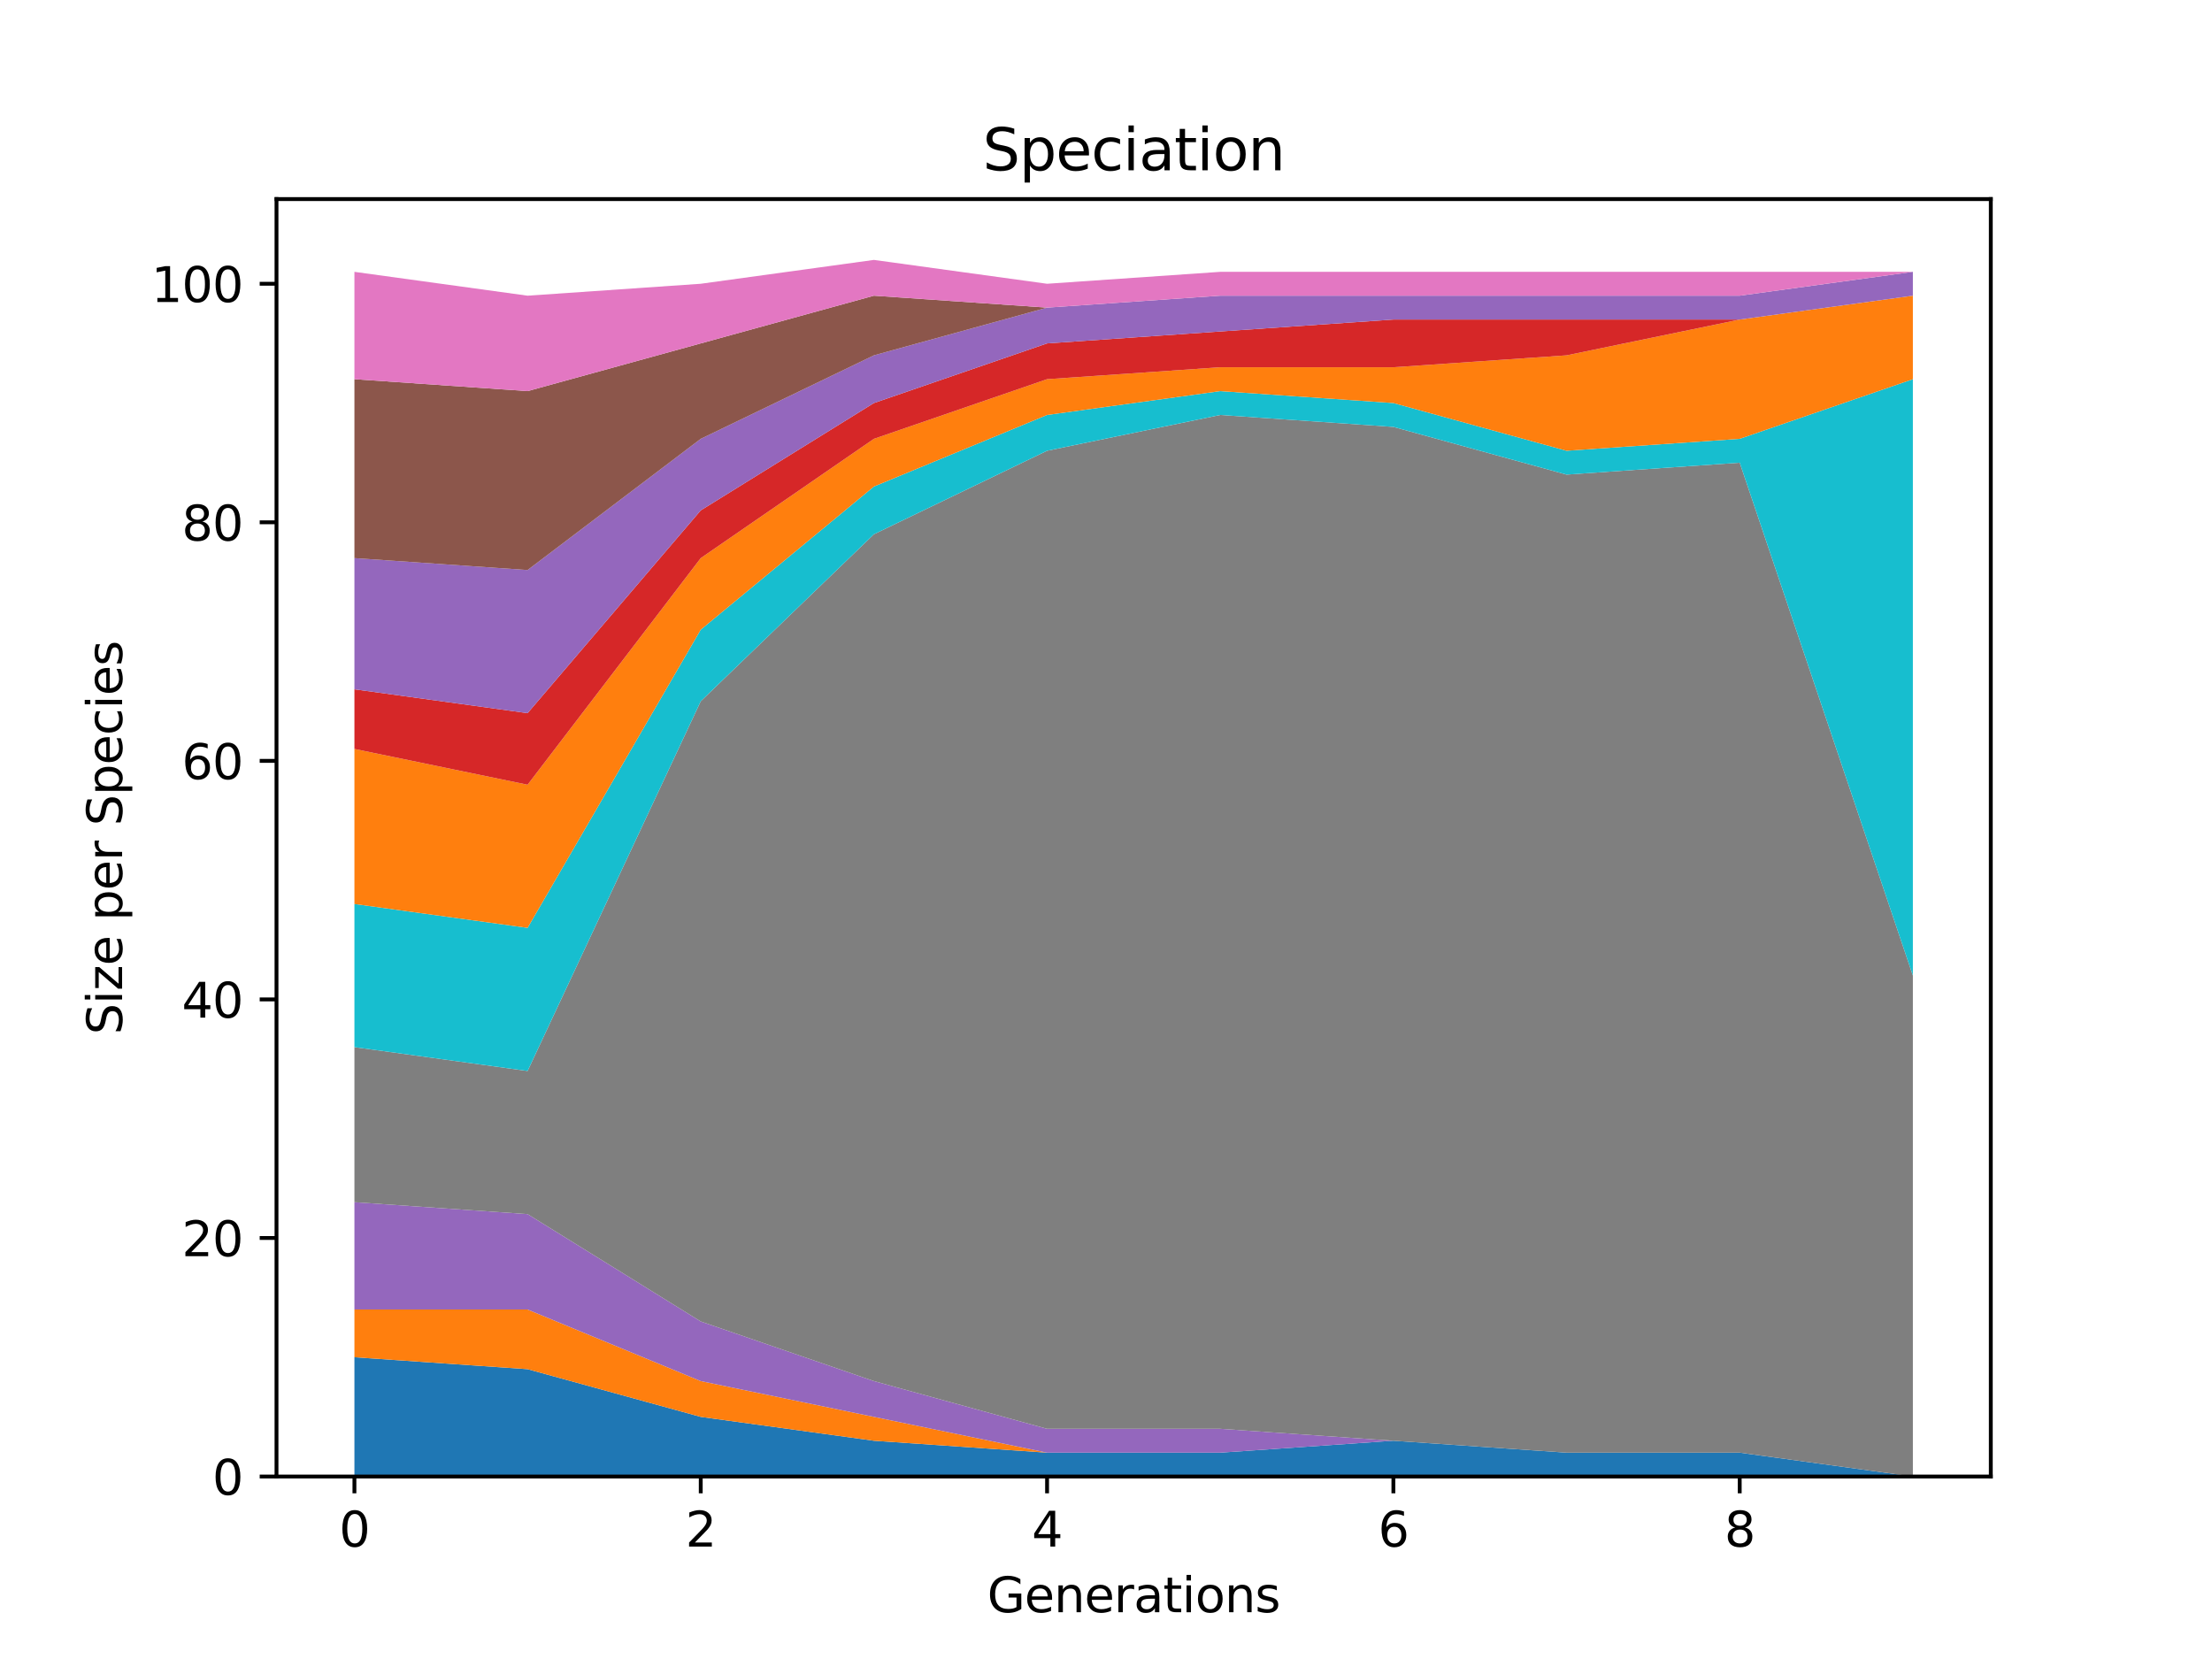 <?xml version="1.0" encoding="utf-8" standalone="no"?>
<!DOCTYPE svg PUBLIC "-//W3C//DTD SVG 1.1//EN"
  "http://www.w3.org/Graphics/SVG/1.1/DTD/svg11.dtd">
<svg xmlns:xlink="http://www.w3.org/1999/xlink" width="460.8pt" height="345.6pt" viewBox="0 0 460.8 345.6" xmlns="http://www.w3.org/2000/svg" version="1.1">
 <defs>
  <style type="text/css">*{stroke-linejoin: round; stroke-linecap: butt}</style>
 </defs>
 <g id="figure_1">
  <g id="patch_1">
   <path d="M 0 345.6 
L 460.8 345.6 
L 460.8 0 
L 0 0 
z
" style="fill: #ffffff"/>
  </g>
  <g id="axes_1">
   <g id="patch_2">
    <path d="M 57.6 307.584 
L 414.72 307.584 
L 414.72 41.472 
L 57.6 41.472 
z
" style="fill: #ffffff"/>
   </g>
   <g id="PolyCollection_1">
    <path d="M 73.833 282.737 
L 73.833 307.584 
L 109.905 307.584 
L 145.978 307.584 
L 182.051 307.584 
L 218.124 307.584 
L 254.196 307.584 
L 290.269 307.584 
L 326.342 307.584 
L 362.415 307.584 
L 398.487 307.584 
L 398.487 307.584 
L 398.487 307.584 
L 362.415 302.615 
L 326.342 302.615 
L 290.269 300.13 
L 254.196 302.615 
L 218.124 302.615 
L 182.051 300.13 
L 145.978 295.16 
L 109.905 285.222 
L 73.833 282.737 
z
" clip-path="url(#pde1d41dc38)" style="fill: #1f77b4"/>
   </g>
   <g id="PolyCollection_2">
    <path d="M 73.833 272.798 
L 73.833 282.737 
L 109.905 285.222 
L 145.978 295.16 
L 182.051 300.13 
L 218.124 302.615 
L 254.196 302.615 
L 290.269 300.13 
L 326.342 302.615 
L 362.415 302.615 
L 398.487 307.584 
L 398.487 307.584 
L 398.487 307.584 
L 362.415 302.615 
L 326.342 302.615 
L 290.269 300.13 
L 254.196 302.615 
L 218.124 302.615 
L 182.051 295.16 
L 145.978 287.706 
L 109.905 272.798 
L 73.833 272.798 
z
" clip-path="url(#pde1d41dc38)" style="fill: #ff7f0e"/>
   </g>
   <g id="PolyCollection_3">
    <path d="M 73.833 272.798 
L 73.833 272.798 
L 109.905 272.798 
L 145.978 287.706 
L 182.051 295.16 
L 218.124 302.615 
L 254.196 302.615 
L 290.269 300.13 
L 326.342 302.615 
L 362.415 302.615 
L 398.487 307.584 
L 398.487 307.584 
L 398.487 307.584 
L 362.415 302.615 
L 326.342 302.615 
L 290.269 300.13 
L 254.196 302.615 
L 218.124 302.615 
L 182.051 295.16 
L 145.978 287.706 
L 109.905 272.798 
L 73.833 272.798 
z
" clip-path="url(#pde1d41dc38)" style="fill: #2ca02c"/>
   </g>
   <g id="PolyCollection_4">
    <path d="M 73.833 272.798 
L 73.833 272.798 
L 109.905 272.798 
L 145.978 287.706 
L 182.051 295.16 
L 218.124 302.615 
L 254.196 302.615 
L 290.269 300.13 
L 326.342 302.615 
L 362.415 302.615 
L 398.487 307.584 
L 398.487 307.584 
L 398.487 307.584 
L 362.415 302.615 
L 326.342 302.615 
L 290.269 300.13 
L 254.196 302.615 
L 218.124 302.615 
L 182.051 295.16 
L 145.978 287.706 
L 109.905 272.798 
L 73.833 272.798 
z
" clip-path="url(#pde1d41dc38)" style="fill: #d62728"/>
   </g>
   <g id="PolyCollection_5">
    <path d="M 73.833 250.436 
L 73.833 272.798 
L 109.905 272.798 
L 145.978 287.706 
L 182.051 295.16 
L 218.124 302.615 
L 254.196 302.615 
L 290.269 300.13 
L 326.342 302.615 
L 362.415 302.615 
L 398.487 307.584 
L 398.487 307.584 
L 398.487 307.584 
L 362.415 302.615 
L 326.342 302.615 
L 290.269 300.13 
L 254.196 297.645 
L 218.124 297.645 
L 182.051 287.706 
L 145.978 275.283 
L 109.905 252.92 
L 73.833 250.436 
z
" clip-path="url(#pde1d41dc38)" style="fill: #9467bd"/>
   </g>
   <g id="PolyCollection_6">
    <path d="M 73.833 250.436 
L 73.833 250.436 
L 109.905 252.92 
L 145.978 275.283 
L 182.051 287.706 
L 218.124 297.645 
L 254.196 297.645 
L 290.269 300.13 
L 326.342 302.615 
L 362.415 302.615 
L 398.487 307.584 
L 398.487 307.584 
L 398.487 307.584 
L 362.415 302.615 
L 326.342 302.615 
L 290.269 300.13 
L 254.196 297.645 
L 218.124 297.645 
L 182.051 287.706 
L 145.978 275.283 
L 109.905 252.92 
L 73.833 250.436 
z
" clip-path="url(#pde1d41dc38)" style="fill: #8c564b"/>
   </g>
   <g id="PolyCollection_7">
    <path d="M 73.833 250.436 
L 73.833 250.436 
L 109.905 252.92 
L 145.978 275.283 
L 182.051 287.706 
L 218.124 297.645 
L 254.196 297.645 
L 290.269 300.13 
L 326.342 302.615 
L 362.415 302.615 
L 398.487 307.584 
L 398.487 307.584 
L 398.487 307.584 
L 362.415 302.615 
L 326.342 302.615 
L 290.269 300.13 
L 254.196 297.645 
L 218.124 297.645 
L 182.051 287.706 
L 145.978 275.283 
L 109.905 252.92 
L 73.833 250.436 
z
" clip-path="url(#pde1d41dc38)" style="fill: #e377c2"/>
   </g>
   <g id="PolyCollection_8">
    <path d="M 73.833 218.135 
L 73.833 250.436 
L 109.905 252.92 
L 145.978 275.283 
L 182.051 287.706 
L 218.124 297.645 
L 254.196 297.645 
L 290.269 300.13 
L 326.342 302.615 
L 362.415 302.615 
L 398.487 307.584 
L 398.487 203.226 
L 398.487 203.226 
L 362.415 96.384 
L 326.342 98.869 
L 290.269 88.93 
L 254.196 86.445 
L 218.124 93.899 
L 182.051 111.292 
L 145.978 146.078 
L 109.905 223.104 
L 73.833 218.135 
z
" clip-path="url(#pde1d41dc38)" style="fill: #7f7f7f"/>
   </g>
   <g id="PolyCollection_9">
    <path d="M 73.833 218.135 
L 73.833 218.135 
L 109.905 223.104 
L 145.978 146.078 
L 182.051 111.292 
L 218.124 93.899 
L 254.196 86.445 
L 290.269 88.93 
L 326.342 98.869 
L 362.415 96.384 
L 398.487 203.226 
L 398.487 203.226 
L 398.487 203.226 
L 362.415 96.384 
L 326.342 98.869 
L 290.269 88.93 
L 254.196 86.445 
L 218.124 93.899 
L 182.051 111.292 
L 145.978 146.078 
L 109.905 223.104 
L 73.833 218.135 
z
" clip-path="url(#pde1d41dc38)" style="fill: #bcbd22"/>
   </g>
   <g id="PolyCollection_10">
    <path d="M 73.833 188.318 
L 73.833 218.135 
L 109.905 223.104 
L 145.978 146.078 
L 182.051 111.292 
L 218.124 93.899 
L 254.196 86.445 
L 290.269 88.93 
L 326.342 98.869 
L 362.415 96.384 
L 398.487 203.226 
L 398.487 78.991 
L 398.487 78.991 
L 362.415 91.415 
L 326.342 93.899 
L 290.269 83.96 
L 254.196 81.476 
L 218.124 86.445 
L 182.051 101.353 
L 145.978 131.17 
L 109.905 193.288 
L 73.833 188.318 
z
" clip-path="url(#pde1d41dc38)" style="fill: #17becf"/>
   </g>
   <g id="PolyCollection_11">
    <path d="M 73.833 188.318 
L 73.833 188.318 
L 109.905 193.288 
L 145.978 131.17 
L 182.051 101.353 
L 218.124 86.445 
L 254.196 81.476 
L 290.269 83.96 
L 326.342 93.899 
L 362.415 91.415 
L 398.487 78.991 
L 398.487 78.991 
L 398.487 78.991 
L 362.415 91.415 
L 326.342 93.899 
L 290.269 83.96 
L 254.196 81.476 
L 218.124 86.445 
L 182.051 101.353 
L 145.978 131.17 
L 109.905 193.288 
L 73.833 188.318 
z
" clip-path="url(#pde1d41dc38)" style="fill: #1f77b4"/>
   </g>
   <g id="PolyCollection_12">
    <path d="M 73.833 156.017 
L 73.833 188.318 
L 109.905 193.288 
L 145.978 131.17 
L 182.051 101.353 
L 218.124 86.445 
L 254.196 81.476 
L 290.269 83.96 
L 326.342 93.899 
L 362.415 91.415 
L 398.487 78.991 
L 398.487 61.598 
L 398.487 61.598 
L 362.415 66.568 
L 326.342 74.022 
L 290.269 76.506 
L 254.196 76.506 
L 218.124 78.991 
L 182.051 91.415 
L 145.978 116.262 
L 109.905 163.471 
L 73.833 156.017 
z
" clip-path="url(#pde1d41dc38)" style="fill: #ff7f0e"/>
   </g>
   <g id="PolyCollection_13">
    <path d="M 73.833 156.017 
L 73.833 156.017 
L 109.905 163.471 
L 145.978 116.262 
L 182.051 91.415 
L 218.124 78.991 
L 254.196 76.506 
L 290.269 76.506 
L 326.342 74.022 
L 362.415 66.568 
L 398.487 61.598 
L 398.487 61.598 
L 398.487 61.598 
L 362.415 66.568 
L 326.342 74.022 
L 290.269 76.506 
L 254.196 76.506 
L 218.124 78.991 
L 182.051 91.415 
L 145.978 116.262 
L 109.905 163.471 
L 73.833 156.017 
z
" clip-path="url(#pde1d41dc38)" style="fill: #2ca02c"/>
   </g>
   <g id="PolyCollection_14">
    <path d="M 73.833 143.593 
L 73.833 156.017 
L 109.905 163.471 
L 145.978 116.262 
L 182.051 91.415 
L 218.124 78.991 
L 254.196 76.506 
L 290.269 76.506 
L 326.342 74.022 
L 362.415 66.568 
L 398.487 61.598 
L 398.487 61.598 
L 398.487 61.598 
L 362.415 66.568 
L 326.342 66.568 
L 290.269 66.568 
L 254.196 69.052 
L 218.124 71.537 
L 182.051 83.96 
L 145.978 106.323 
L 109.905 148.563 
L 73.833 143.593 
z
" clip-path="url(#pde1d41dc38)" style="fill: #d62728"/>
   </g>
   <g id="PolyCollection_15">
    <path d="M 73.833 116.262 
L 73.833 143.593 
L 109.905 148.563 
L 145.978 106.323 
L 182.051 83.96 
L 218.124 71.537 
L 254.196 69.052 
L 290.269 66.568 
L 326.342 66.568 
L 362.415 66.568 
L 398.487 61.598 
L 398.487 56.629 
L 398.487 56.629 
L 362.415 61.598 
L 326.342 61.598 
L 290.269 61.598 
L 254.196 61.598 
L 218.124 64.083 
L 182.051 74.022 
L 145.978 91.415 
L 109.905 118.746 
L 73.833 116.262 
z
" clip-path="url(#pde1d41dc38)" style="fill: #9467bd"/>
   </g>
   <g id="PolyCollection_16">
    <path d="M 73.833 78.991 
L 73.833 116.262 
L 109.905 118.746 
L 145.978 91.415 
L 182.051 74.022 
L 218.124 64.083 
L 254.196 61.598 
L 290.269 61.598 
L 326.342 61.598 
L 362.415 61.598 
L 398.487 56.629 
L 398.487 56.629 
L 398.487 56.629 
L 362.415 61.598 
L 326.342 61.598 
L 290.269 61.598 
L 254.196 61.598 
L 218.124 64.083 
L 182.051 61.598 
L 145.978 71.537 
L 109.905 81.476 
L 73.833 78.991 
z
" clip-path="url(#pde1d41dc38)" style="fill: #8c564b"/>
   </g>
   <g id="PolyCollection_17">
    <path d="M 73.833 56.629 
L 73.833 78.991 
L 109.905 81.476 
L 145.978 71.537 
L 182.051 61.598 
L 218.124 64.083 
L 254.196 61.598 
L 290.269 61.598 
L 326.342 61.598 
L 362.415 61.598 
L 398.487 56.629 
L 398.487 56.629 
L 398.487 56.629 
L 362.415 56.629 
L 326.342 56.629 
L 290.269 56.629 
L 254.196 56.629 
L 218.124 59.113 
L 182.051 54.144 
L 145.978 59.113 
L 109.905 61.598 
L 73.833 56.629 
z
" clip-path="url(#pde1d41dc38)" style="fill: #e377c2"/>
   </g>
   <g id="matplotlib.axis_1">
    <g id="xtick_1">
     <g id="line2d_1">
      <defs>
       <path id="m103051c67c" d="M 0 0 
L 0 3.5 
" style="stroke: #000000; stroke-width: 0.8"/>
      </defs>
      <g>
       <use xlink:href="#m103051c67c" x="73.833" y="307.584" style="stroke: #000000; stroke-width: 0.8"/>
      </g>
     </g>
     <g id="text_1">
      <!-- 0 -->
      <g transform="translate(70.651 322.182) scale(0.1 -0.1)">
       <defs>
        <path id="DejaVuSans-30" d="M 2034 4250 
Q 1547 4250 1301 3770 
Q 1056 3291 1056 2328 
Q 1056 1369 1301 889 
Q 1547 409 2034 409 
Q 2525 409 2770 889 
Q 3016 1369 3016 2328 
Q 3016 3291 2770 3770 
Q 2525 4250 2034 4250 
z
M 2034 4750 
Q 2819 4750 3233 4129 
Q 3647 3509 3647 2328 
Q 3647 1150 3233 529 
Q 2819 -91 2034 -91 
Q 1250 -91 836 529 
Q 422 1150 422 2328 
Q 422 3509 836 4129 
Q 1250 4750 2034 4750 
z
" transform="scale(0.016)"/>
       </defs>
       <use xlink:href="#DejaVuSans-30"/>
      </g>
     </g>
    </g>
    <g id="xtick_2">
     <g id="line2d_2">
      <g>
       <use xlink:href="#m103051c67c" x="145.978" y="307.584" style="stroke: #000000; stroke-width: 0.8"/>
      </g>
     </g>
     <g id="text_2">
      <!-- 2 -->
      <g transform="translate(142.797 322.182) scale(0.1 -0.1)">
       <defs>
        <path id="DejaVuSans-32" d="M 1228 531 
L 3431 531 
L 3431 0 
L 469 0 
L 469 531 
Q 828 903 1448 1529 
Q 2069 2156 2228 2338 
Q 2531 2678 2651 2914 
Q 2772 3150 2772 3378 
Q 2772 3750 2511 3984 
Q 2250 4219 1831 4219 
Q 1534 4219 1204 4116 
Q 875 4013 500 3803 
L 500 4441 
Q 881 4594 1212 4672 
Q 1544 4750 1819 4750 
Q 2544 4750 2975 4387 
Q 3406 4025 3406 3419 
Q 3406 3131 3298 2873 
Q 3191 2616 2906 2266 
Q 2828 2175 2409 1742 
Q 1991 1309 1228 531 
z
" transform="scale(0.016)"/>
       </defs>
       <use xlink:href="#DejaVuSans-32"/>
      </g>
     </g>
    </g>
    <g id="xtick_3">
     <g id="line2d_3">
      <g>
       <use xlink:href="#m103051c67c" x="218.124" y="307.584" style="stroke: #000000; stroke-width: 0.8"/>
      </g>
     </g>
     <g id="text_3">
      <!-- 4 -->
      <g transform="translate(214.942 322.182) scale(0.1 -0.1)">
       <defs>
        <path id="DejaVuSans-34" d="M 2419 4116 
L 825 1625 
L 2419 1625 
L 2419 4116 
z
M 2253 4666 
L 3047 4666 
L 3047 1625 
L 3713 1625 
L 3713 1100 
L 3047 1100 
L 3047 0 
L 2419 0 
L 2419 1100 
L 313 1100 
L 313 1709 
L 2253 4666 
z
" transform="scale(0.016)"/>
       </defs>
       <use xlink:href="#DejaVuSans-34"/>
      </g>
     </g>
    </g>
    <g id="xtick_4">
     <g id="line2d_4">
      <g>
       <use xlink:href="#m103051c67c" x="290.269" y="307.584" style="stroke: #000000; stroke-width: 0.8"/>
      </g>
     </g>
     <g id="text_4">
      <!-- 6 -->
      <g transform="translate(287.088 322.182) scale(0.1 -0.1)">
       <defs>
        <path id="DejaVuSans-36" d="M 2113 2584 
Q 1688 2584 1439 2293 
Q 1191 2003 1191 1497 
Q 1191 994 1439 701 
Q 1688 409 2113 409 
Q 2538 409 2786 701 
Q 3034 994 3034 1497 
Q 3034 2003 2786 2293 
Q 2538 2584 2113 2584 
z
M 3366 4563 
L 3366 3988 
Q 3128 4100 2886 4159 
Q 2644 4219 2406 4219 
Q 1781 4219 1451 3797 
Q 1122 3375 1075 2522 
Q 1259 2794 1537 2939 
Q 1816 3084 2150 3084 
Q 2853 3084 3261 2657 
Q 3669 2231 3669 1497 
Q 3669 778 3244 343 
Q 2819 -91 2113 -91 
Q 1303 -91 875 529 
Q 447 1150 447 2328 
Q 447 3434 972 4092 
Q 1497 4750 2381 4750 
Q 2619 4750 2861 4703 
Q 3103 4656 3366 4563 
z
" transform="scale(0.016)"/>
       </defs>
       <use xlink:href="#DejaVuSans-36"/>
      </g>
     </g>
    </g>
    <g id="xtick_5">
     <g id="line2d_5">
      <g>
       <use xlink:href="#m103051c67c" x="362.415" y="307.584" style="stroke: #000000; stroke-width: 0.8"/>
      </g>
     </g>
     <g id="text_5">
      <!-- 8 -->
      <g transform="translate(359.233 322.182) scale(0.1 -0.1)">
       <defs>
        <path id="DejaVuSans-38" d="M 2034 2216 
Q 1584 2216 1326 1975 
Q 1069 1734 1069 1313 
Q 1069 891 1326 650 
Q 1584 409 2034 409 
Q 2484 409 2743 651 
Q 3003 894 3003 1313 
Q 3003 1734 2745 1975 
Q 2488 2216 2034 2216 
z
M 1403 2484 
Q 997 2584 770 2862 
Q 544 3141 544 3541 
Q 544 4100 942 4425 
Q 1341 4750 2034 4750 
Q 2731 4750 3128 4425 
Q 3525 4100 3525 3541 
Q 3525 3141 3298 2862 
Q 3072 2584 2669 2484 
Q 3125 2378 3379 2068 
Q 3634 1759 3634 1313 
Q 3634 634 3220 271 
Q 2806 -91 2034 -91 
Q 1263 -91 848 271 
Q 434 634 434 1313 
Q 434 1759 690 2068 
Q 947 2378 1403 2484 
z
M 1172 3481 
Q 1172 3119 1398 2916 
Q 1625 2713 2034 2713 
Q 2441 2713 2670 2916 
Q 2900 3119 2900 3481 
Q 2900 3844 2670 4047 
Q 2441 4250 2034 4250 
Q 1625 4250 1398 4047 
Q 1172 3844 1172 3481 
z
" transform="scale(0.016)"/>
       </defs>
       <use xlink:href="#DejaVuSans-38"/>
      </g>
     </g>
    </g>
    <g id="text_6">
     <!-- Generations -->
     <g transform="translate(205.662 335.861) scale(0.1 -0.1)">
      <defs>
       <path id="DejaVuSans-47" d="M 3809 666 
L 3809 1919 
L 2778 1919 
L 2778 2438 
L 4434 2438 
L 4434 434 
Q 4069 175 3628 42 
Q 3188 -91 2688 -91 
Q 1594 -91 976 548 
Q 359 1188 359 2328 
Q 359 3472 976 4111 
Q 1594 4750 2688 4750 
Q 3144 4750 3555 4637 
Q 3966 4525 4313 4306 
L 4313 3634 
Q 3963 3931 3569 4081 
Q 3175 4231 2741 4231 
Q 1884 4231 1454 3753 
Q 1025 3275 1025 2328 
Q 1025 1384 1454 906 
Q 1884 428 2741 428 
Q 3075 428 3337 486 
Q 3600 544 3809 666 
z
" transform="scale(0.016)"/>
       <path id="DejaVuSans-65" d="M 3597 1894 
L 3597 1613 
L 953 1613 
Q 991 1019 1311 708 
Q 1631 397 2203 397 
Q 2534 397 2845 478 
Q 3156 559 3463 722 
L 3463 178 
Q 3153 47 2828 -22 
Q 2503 -91 2169 -91 
Q 1331 -91 842 396 
Q 353 884 353 1716 
Q 353 2575 817 3079 
Q 1281 3584 2069 3584 
Q 2775 3584 3186 3129 
Q 3597 2675 3597 1894 
z
M 3022 2063 
Q 3016 2534 2758 2815 
Q 2500 3097 2075 3097 
Q 1594 3097 1305 2825 
Q 1016 2553 972 2059 
L 3022 2063 
z
" transform="scale(0.016)"/>
       <path id="DejaVuSans-6e" d="M 3513 2113 
L 3513 0 
L 2938 0 
L 2938 2094 
Q 2938 2591 2744 2837 
Q 2550 3084 2163 3084 
Q 1697 3084 1428 2787 
Q 1159 2491 1159 1978 
L 1159 0 
L 581 0 
L 581 3500 
L 1159 3500 
L 1159 2956 
Q 1366 3272 1645 3428 
Q 1925 3584 2291 3584 
Q 2894 3584 3203 3211 
Q 3513 2838 3513 2113 
z
" transform="scale(0.016)"/>
       <path id="DejaVuSans-72" d="M 2631 2963 
Q 2534 3019 2420 3045 
Q 2306 3072 2169 3072 
Q 1681 3072 1420 2755 
Q 1159 2438 1159 1844 
L 1159 0 
L 581 0 
L 581 3500 
L 1159 3500 
L 1159 2956 
Q 1341 3275 1631 3429 
Q 1922 3584 2338 3584 
Q 2397 3584 2469 3576 
Q 2541 3569 2628 3553 
L 2631 2963 
z
" transform="scale(0.016)"/>
       <path id="DejaVuSans-61" d="M 2194 1759 
Q 1497 1759 1228 1600 
Q 959 1441 959 1056 
Q 959 750 1161 570 
Q 1363 391 1709 391 
Q 2188 391 2477 730 
Q 2766 1069 2766 1631 
L 2766 1759 
L 2194 1759 
z
M 3341 1997 
L 3341 0 
L 2766 0 
L 2766 531 
Q 2569 213 2275 61 
Q 1981 -91 1556 -91 
Q 1019 -91 701 211 
Q 384 513 384 1019 
Q 384 1609 779 1909 
Q 1175 2209 1959 2209 
L 2766 2209 
L 2766 2266 
Q 2766 2663 2505 2880 
Q 2244 3097 1772 3097 
Q 1472 3097 1187 3025 
Q 903 2953 641 2809 
L 641 3341 
Q 956 3463 1253 3523 
Q 1550 3584 1831 3584 
Q 2591 3584 2966 3190 
Q 3341 2797 3341 1997 
z
" transform="scale(0.016)"/>
       <path id="DejaVuSans-74" d="M 1172 4494 
L 1172 3500 
L 2356 3500 
L 2356 3053 
L 1172 3053 
L 1172 1153 
Q 1172 725 1289 603 
Q 1406 481 1766 481 
L 2356 481 
L 2356 0 
L 1766 0 
Q 1100 0 847 248 
Q 594 497 594 1153 
L 594 3053 
L 172 3053 
L 172 3500 
L 594 3500 
L 594 4494 
L 1172 4494 
z
" transform="scale(0.016)"/>
       <path id="DejaVuSans-69" d="M 603 3500 
L 1178 3500 
L 1178 0 
L 603 0 
L 603 3500 
z
M 603 4863 
L 1178 4863 
L 1178 4134 
L 603 4134 
L 603 4863 
z
" transform="scale(0.016)"/>
       <path id="DejaVuSans-6f" d="M 1959 3097 
Q 1497 3097 1228 2736 
Q 959 2375 959 1747 
Q 959 1119 1226 758 
Q 1494 397 1959 397 
Q 2419 397 2687 759 
Q 2956 1122 2956 1747 
Q 2956 2369 2687 2733 
Q 2419 3097 1959 3097 
z
M 1959 3584 
Q 2709 3584 3137 3096 
Q 3566 2609 3566 1747 
Q 3566 888 3137 398 
Q 2709 -91 1959 -91 
Q 1206 -91 779 398 
Q 353 888 353 1747 
Q 353 2609 779 3096 
Q 1206 3584 1959 3584 
z
" transform="scale(0.016)"/>
       <path id="DejaVuSans-73" d="M 2834 3397 
L 2834 2853 
Q 2591 2978 2328 3040 
Q 2066 3103 1784 3103 
Q 1356 3103 1142 2972 
Q 928 2841 928 2578 
Q 928 2378 1081 2264 
Q 1234 2150 1697 2047 
L 1894 2003 
Q 2506 1872 2764 1633 
Q 3022 1394 3022 966 
Q 3022 478 2636 193 
Q 2250 -91 1575 -91 
Q 1294 -91 989 -36 
Q 684 19 347 128 
L 347 722 
Q 666 556 975 473 
Q 1284 391 1588 391 
Q 1994 391 2212 530 
Q 2431 669 2431 922 
Q 2431 1156 2273 1281 
Q 2116 1406 1581 1522 
L 1381 1569 
Q 847 1681 609 1914 
Q 372 2147 372 2553 
Q 372 3047 722 3315 
Q 1072 3584 1716 3584 
Q 2034 3584 2315 3537 
Q 2597 3491 2834 3397 
z
" transform="scale(0.016)"/>
      </defs>
      <use xlink:href="#DejaVuSans-47"/>
      <use xlink:href="#DejaVuSans-65" x="77.49"/>
      <use xlink:href="#DejaVuSans-6e" x="139.014"/>
      <use xlink:href="#DejaVuSans-65" x="202.393"/>
      <use xlink:href="#DejaVuSans-72" x="263.916"/>
      <use xlink:href="#DejaVuSans-61" x="305.029"/>
      <use xlink:href="#DejaVuSans-74" x="366.309"/>
      <use xlink:href="#DejaVuSans-69" x="405.518"/>
      <use xlink:href="#DejaVuSans-6f" x="433.301"/>
      <use xlink:href="#DejaVuSans-6e" x="494.482"/>
      <use xlink:href="#DejaVuSans-73" x="557.861"/>
     </g>
    </g>
   </g>
   <g id="matplotlib.axis_2">
    <g id="ytick_1">
     <g id="line2d_6">
      <defs>
       <path id="m913710dadd" d="M 0 0 
L -3.5 0 
" style="stroke: #000000; stroke-width: 0.8"/>
      </defs>
      <g>
       <use xlink:href="#m913710dadd" x="57.6" y="307.584" style="stroke: #000000; stroke-width: 0.8"/>
      </g>
     </g>
     <g id="text_7">
      <!-- 0 -->
      <g transform="translate(44.237 311.383) scale(0.1 -0.1)">
       <use xlink:href="#DejaVuSans-30"/>
      </g>
     </g>
    </g>
    <g id="ytick_2">
     <g id="line2d_7">
      <g>
       <use xlink:href="#m913710dadd" x="57.6" y="257.89" style="stroke: #000000; stroke-width: 0.8"/>
      </g>
     </g>
     <g id="text_8">
      <!-- 20 -->
      <g transform="translate(37.875 261.689) scale(0.1 -0.1)">
       <use xlink:href="#DejaVuSans-32"/>
       <use xlink:href="#DejaVuSans-30" x="63.623"/>
      </g>
     </g>
    </g>
    <g id="ytick_3">
     <g id="line2d_8">
      <g>
       <use xlink:href="#m913710dadd" x="57.6" y="208.196" style="stroke: #000000; stroke-width: 0.8"/>
      </g>
     </g>
     <g id="text_9">
      <!-- 40 -->
      <g transform="translate(37.875 211.995) scale(0.1 -0.1)">
       <use xlink:href="#DejaVuSans-34"/>
       <use xlink:href="#DejaVuSans-30" x="63.623"/>
      </g>
     </g>
    </g>
    <g id="ytick_4">
     <g id="line2d_9">
      <g>
       <use xlink:href="#m913710dadd" x="57.6" y="158.502" style="stroke: #000000; stroke-width: 0.8"/>
      </g>
     </g>
     <g id="text_10">
      <!-- 60 -->
      <g transform="translate(37.875 162.301) scale(0.1 -0.1)">
       <use xlink:href="#DejaVuSans-36"/>
       <use xlink:href="#DejaVuSans-30" x="63.623"/>
      </g>
     </g>
    </g>
    <g id="ytick_5">
     <g id="line2d_10">
      <g>
       <use xlink:href="#m913710dadd" x="57.6" y="108.808" style="stroke: #000000; stroke-width: 0.8"/>
      </g>
     </g>
     <g id="text_11">
      <!-- 80 -->
      <g transform="translate(37.875 112.607) scale(0.1 -0.1)">
       <use xlink:href="#DejaVuSans-38"/>
       <use xlink:href="#DejaVuSans-30" x="63.623"/>
      </g>
     </g>
    </g>
    <g id="ytick_6">
     <g id="line2d_11">
      <g>
       <use xlink:href="#m913710dadd" x="57.6" y="59.113" style="stroke: #000000; stroke-width: 0.8"/>
      </g>
     </g>
     <g id="text_12">
      <!-- 100 -->
      <g transform="translate(31.512 62.913) scale(0.1 -0.1)">
       <defs>
        <path id="DejaVuSans-31" d="M 794 531 
L 1825 531 
L 1825 4091 
L 703 3866 
L 703 4441 
L 1819 4666 
L 2450 4666 
L 2450 531 
L 3481 531 
L 3481 0 
L 794 0 
L 794 531 
z
" transform="scale(0.016)"/>
       </defs>
       <use xlink:href="#DejaVuSans-31"/>
       <use xlink:href="#DejaVuSans-30" x="63.623"/>
       <use xlink:href="#DejaVuSans-30" x="127.246"/>
      </g>
     </g>
    </g>
    <g id="text_13">
     <!-- Size per Species -->
     <g transform="translate(25.433 215.521) rotate(-90) scale(0.1 -0.1)">
      <defs>
       <path id="DejaVuSans-53" d="M 3425 4513 
L 3425 3897 
Q 3066 4069 2747 4153 
Q 2428 4238 2131 4238 
Q 1616 4238 1336 4038 
Q 1056 3838 1056 3469 
Q 1056 3159 1242 3001 
Q 1428 2844 1947 2747 
L 2328 2669 
Q 3034 2534 3370 2195 
Q 3706 1856 3706 1288 
Q 3706 609 3251 259 
Q 2797 -91 1919 -91 
Q 1588 -91 1214 -16 
Q 841 59 441 206 
L 441 856 
Q 825 641 1194 531 
Q 1563 422 1919 422 
Q 2459 422 2753 634 
Q 3047 847 3047 1241 
Q 3047 1584 2836 1778 
Q 2625 1972 2144 2069 
L 1759 2144 
Q 1053 2284 737 2584 
Q 422 2884 422 3419 
Q 422 4038 858 4394 
Q 1294 4750 2059 4750 
Q 2388 4750 2728 4690 
Q 3069 4631 3425 4513 
z
" transform="scale(0.016)"/>
       <path id="DejaVuSans-7a" d="M 353 3500 
L 3084 3500 
L 3084 2975 
L 922 459 
L 3084 459 
L 3084 0 
L 275 0 
L 275 525 
L 2438 3041 
L 353 3041 
L 353 3500 
z
" transform="scale(0.016)"/>
       <path id="DejaVuSans-20" transform="scale(0.016)"/>
       <path id="DejaVuSans-70" d="M 1159 525 
L 1159 -1331 
L 581 -1331 
L 581 3500 
L 1159 3500 
L 1159 2969 
Q 1341 3281 1617 3432 
Q 1894 3584 2278 3584 
Q 2916 3584 3314 3078 
Q 3713 2572 3713 1747 
Q 3713 922 3314 415 
Q 2916 -91 2278 -91 
Q 1894 -91 1617 61 
Q 1341 213 1159 525 
z
M 3116 1747 
Q 3116 2381 2855 2742 
Q 2594 3103 2138 3103 
Q 1681 3103 1420 2742 
Q 1159 2381 1159 1747 
Q 1159 1113 1420 752 
Q 1681 391 2138 391 
Q 2594 391 2855 752 
Q 3116 1113 3116 1747 
z
" transform="scale(0.016)"/>
       <path id="DejaVuSans-63" d="M 3122 3366 
L 3122 2828 
Q 2878 2963 2633 3030 
Q 2388 3097 2138 3097 
Q 1578 3097 1268 2742 
Q 959 2388 959 1747 
Q 959 1106 1268 751 
Q 1578 397 2138 397 
Q 2388 397 2633 464 
Q 2878 531 3122 666 
L 3122 134 
Q 2881 22 2623 -34 
Q 2366 -91 2075 -91 
Q 1284 -91 818 406 
Q 353 903 353 1747 
Q 353 2603 823 3093 
Q 1294 3584 2113 3584 
Q 2378 3584 2631 3529 
Q 2884 3475 3122 3366 
z
" transform="scale(0.016)"/>
      </defs>
      <use xlink:href="#DejaVuSans-53"/>
      <use xlink:href="#DejaVuSans-69" x="63.477"/>
      <use xlink:href="#DejaVuSans-7a" x="91.26"/>
      <use xlink:href="#DejaVuSans-65" x="143.75"/>
      <use xlink:href="#DejaVuSans-20" x="205.273"/>
      <use xlink:href="#DejaVuSans-70" x="237.061"/>
      <use xlink:href="#DejaVuSans-65" x="300.537"/>
      <use xlink:href="#DejaVuSans-72" x="362.061"/>
      <use xlink:href="#DejaVuSans-20" x="403.174"/>
      <use xlink:href="#DejaVuSans-53" x="434.961"/>
      <use xlink:href="#DejaVuSans-70" x="498.438"/>
      <use xlink:href="#DejaVuSans-65" x="561.914"/>
      <use xlink:href="#DejaVuSans-63" x="623.438"/>
      <use xlink:href="#DejaVuSans-69" x="678.418"/>
      <use xlink:href="#DejaVuSans-65" x="706.201"/>
      <use xlink:href="#DejaVuSans-73" x="767.725"/>
     </g>
    </g>
   </g>
   <g id="patch_3">
    <path d="M 57.6 307.584 
L 57.6 41.472 
" style="fill: none; stroke: #000000; stroke-width: 0.8; stroke-linejoin: miter; stroke-linecap: square"/>
   </g>
   <g id="patch_4">
    <path d="M 414.72 307.584 
L 414.72 41.472 
" style="fill: none; stroke: #000000; stroke-width: 0.8; stroke-linejoin: miter; stroke-linecap: square"/>
   </g>
   <g id="patch_5">
    <path d="M 57.6 307.584 
L 414.72 307.584 
" style="fill: none; stroke: #000000; stroke-width: 0.8; stroke-linejoin: miter; stroke-linecap: square"/>
   </g>
   <g id="patch_6">
    <path d="M 57.6 41.472 
L 414.72 41.472 
" style="fill: none; stroke: #000000; stroke-width: 0.8; stroke-linejoin: miter; stroke-linecap: square"/>
   </g>
   <g id="text_14">
    <!-- Speciation -->
    <g transform="translate(204.714 35.472) scale(0.12 -0.12)">
     <use xlink:href="#DejaVuSans-53"/>
     <use xlink:href="#DejaVuSans-70" x="63.477"/>
     <use xlink:href="#DejaVuSans-65" x="126.953"/>
     <use xlink:href="#DejaVuSans-63" x="188.477"/>
     <use xlink:href="#DejaVuSans-69" x="243.457"/>
     <use xlink:href="#DejaVuSans-61" x="271.24"/>
     <use xlink:href="#DejaVuSans-74" x="332.52"/>
     <use xlink:href="#DejaVuSans-69" x="371.729"/>
     <use xlink:href="#DejaVuSans-6f" x="399.512"/>
     <use xlink:href="#DejaVuSans-6e" x="460.693"/>
    </g>
   </g>
  </g>
 </g>
 <defs>
  <clipPath id="pde1d41dc38">
   <rect x="57.6" y="41.472" width="357.12" height="266.112"/>
  </clipPath>
 </defs>
</svg>
